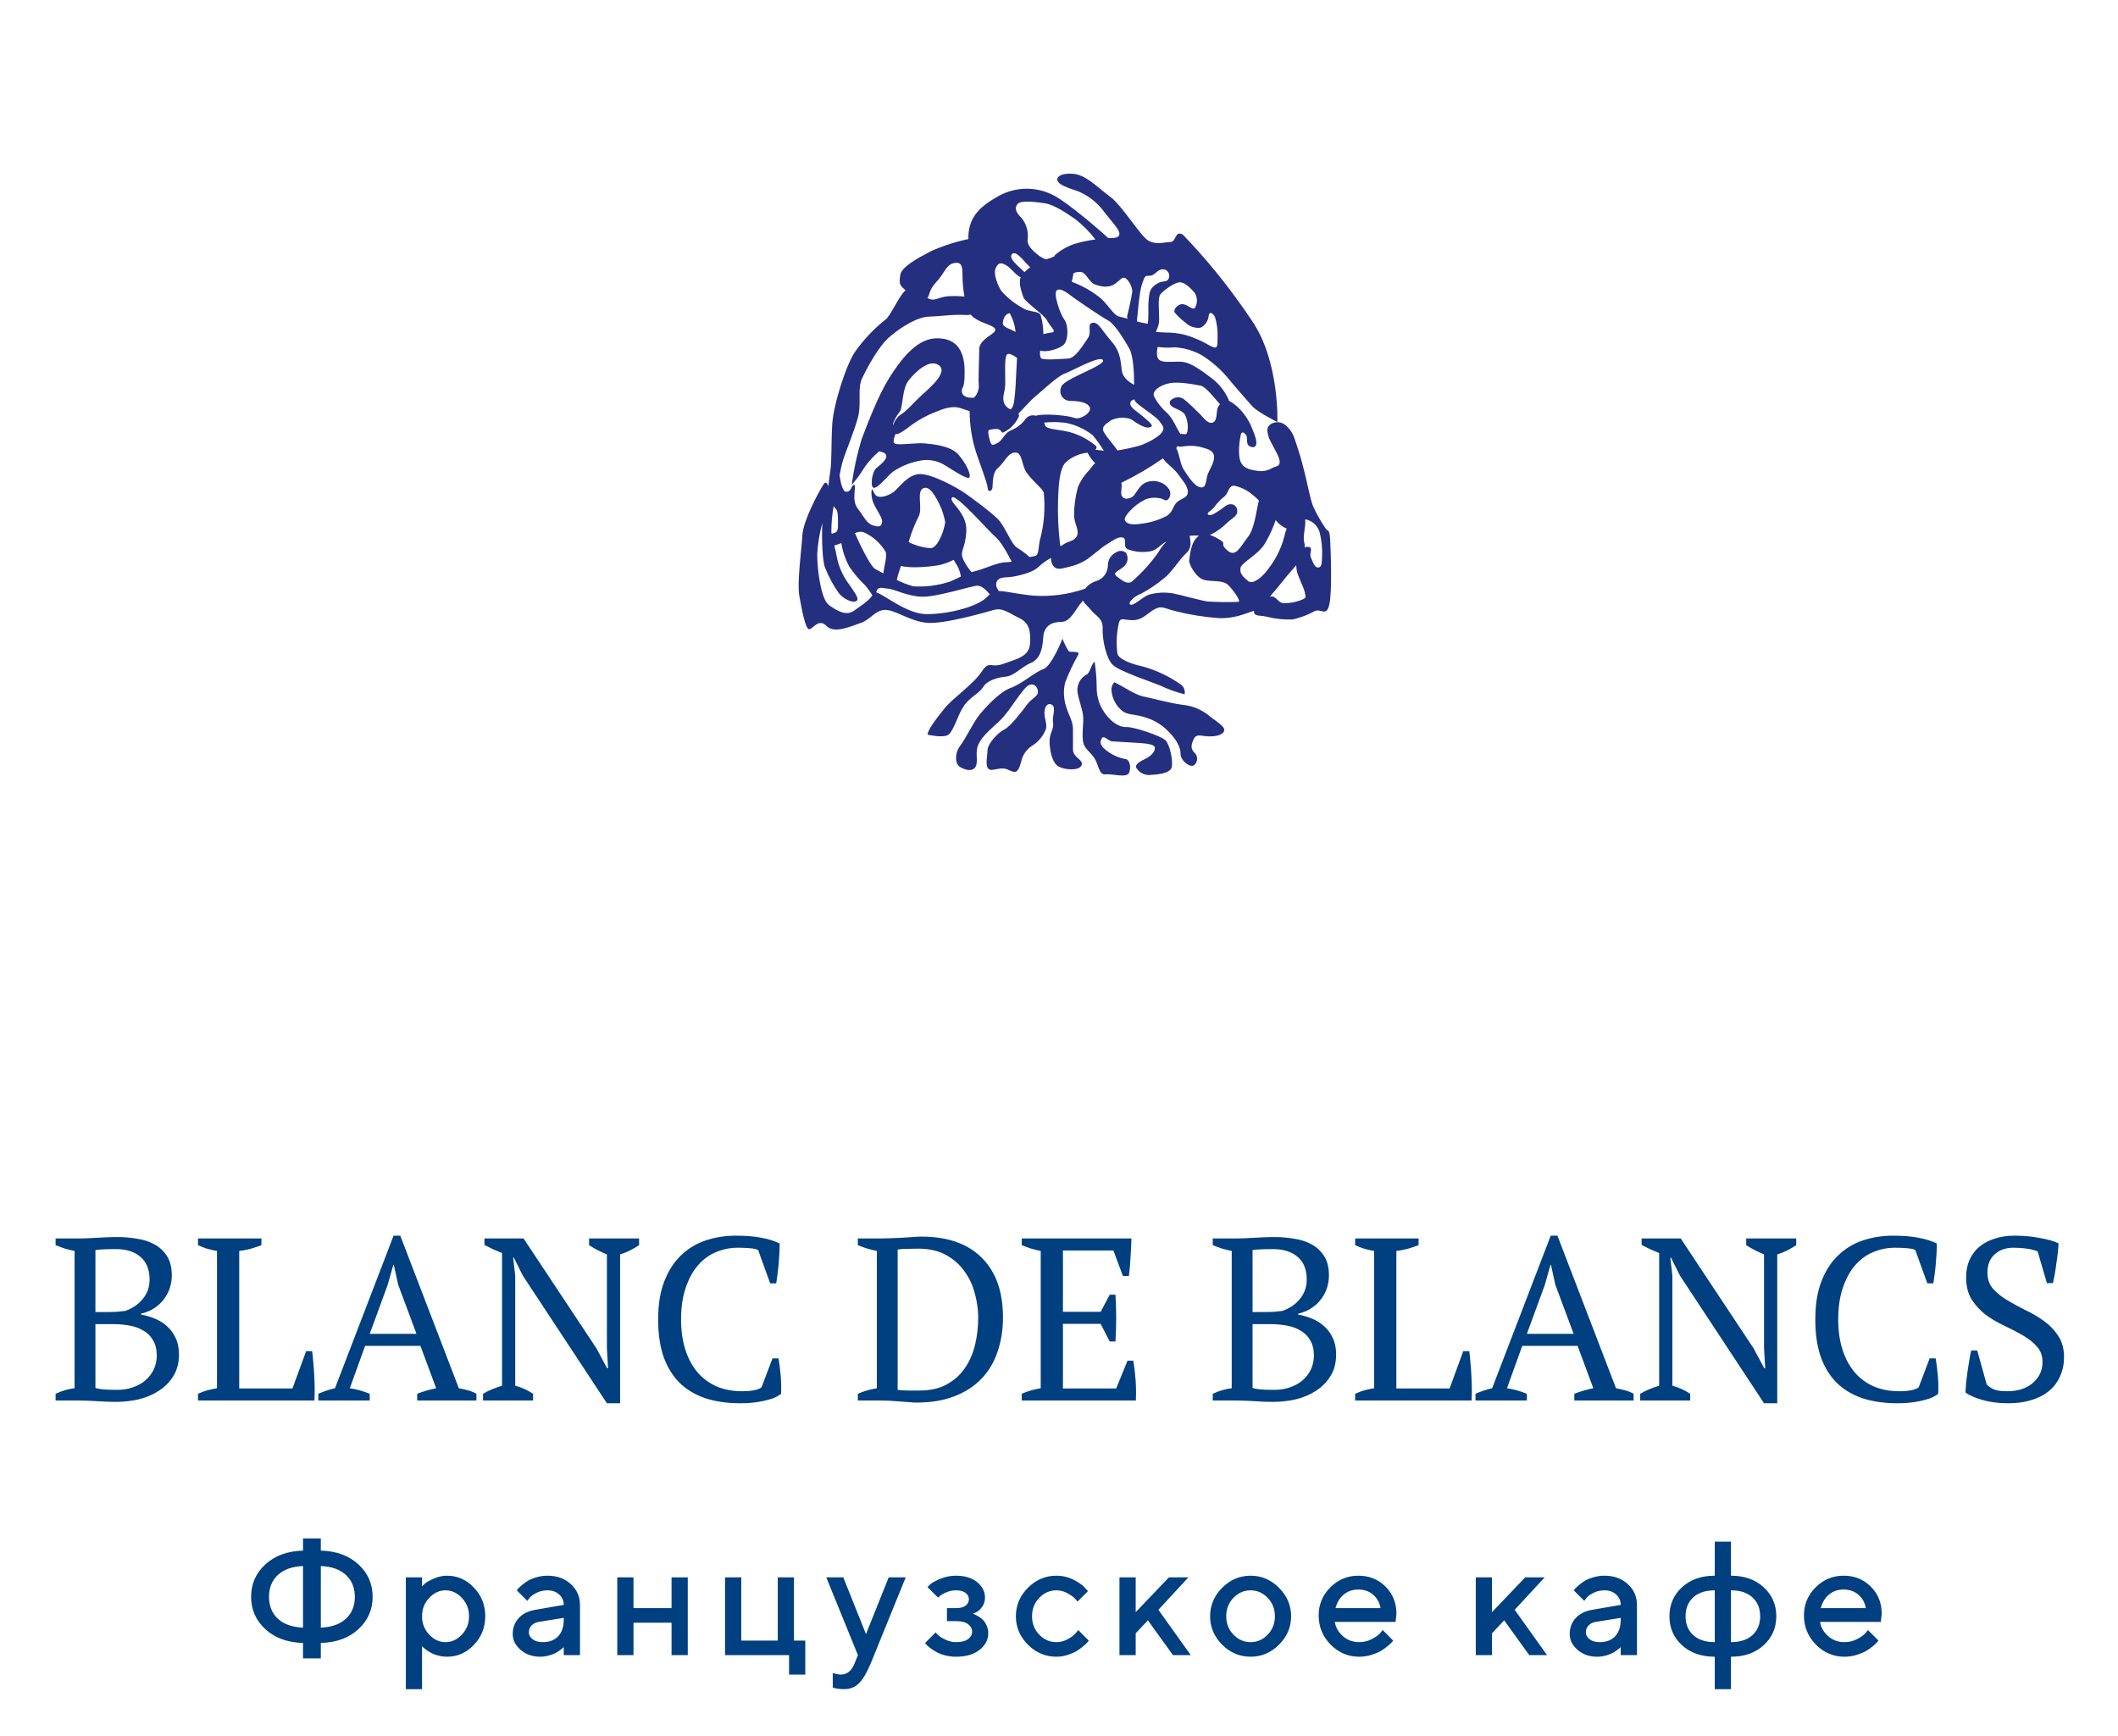 <svg width="183" height="150" viewBox="0 0 183 150" fill="none" xmlns="http://www.w3.org/2000/svg">
<circle cx="91.35" cy="41.35" r="41.35" fill="white"/>
<g filter="url(#filter0_d_347_2517)">
<path d="M4.804 117V116.42C5.337 116.167 5.884 116.007 6.444 115.94V104.08C6.177 104.027 5.904 103.96 5.624 103.88C5.344 103.787 5.071 103.687 4.804 103.58V103H6.924C7.177 103 7.417 102.993 7.644 102.98C7.884 102.967 8.131 102.953 8.384 102.94C8.637 102.927 8.911 102.913 9.204 102.9C9.497 102.887 9.831 102.88 10.204 102.88C10.737 102.88 11.277 102.927 11.824 103.02C12.384 103.1 12.884 103.26 13.324 103.5C13.777 103.74 14.144 104.08 14.424 104.52C14.704 104.947 14.844 105.507 14.844 106.2C14.844 106.547 14.79 106.893 14.684 107.24C14.577 107.587 14.411 107.913 14.184 108.22C13.97 108.513 13.697 108.773 13.364 109C13.03 109.227 12.637 109.393 12.184 109.5V109.58C12.584 109.647 12.977 109.76 13.364 109.92C13.764 110.08 14.117 110.3 14.424 110.58C14.73 110.847 14.977 111.18 15.164 111.58C15.364 111.98 15.464 112.46 15.464 113.02C15.464 113.74 15.304 114.36 14.984 114.88C14.664 115.4 14.244 115.827 13.724 116.16C13.217 116.493 12.637 116.74 11.984 116.9C11.331 117.047 10.671 117.12 10.004 117.12C9.537 117.12 9.011 117.1 8.424 117.06C7.837 117.02 7.271 117 6.724 117H4.804ZM10.144 116.08C10.624 116.08 11.07 116.007 11.484 115.86C11.911 115.713 12.271 115.513 12.564 115.26C12.87 114.993 13.111 114.68 13.284 114.32C13.457 113.947 13.544 113.547 13.544 113.12C13.544 112.587 13.437 112.147 13.224 111.8C13.024 111.44 12.744 111.16 12.384 110.96C12.037 110.747 11.63 110.6 11.164 110.52C10.71 110.44 10.237 110.4 9.744 110.4H8.244V115.92C8.431 115.973 8.651 116.013 8.904 116.04C9.171 116.067 9.584 116.08 10.144 116.08ZM9.244 109.36C9.471 109.36 9.737 109.353 10.044 109.34C10.364 109.313 10.624 109.287 10.824 109.26C11.437 109.047 11.937 108.707 12.324 108.24C12.724 107.76 12.924 107.2 12.924 106.56C12.924 105.68 12.657 105.02 12.124 104.58C11.604 104.14 10.904 103.92 10.024 103.92C9.611 103.92 9.257 103.927 8.964 103.94C8.671 103.953 8.431 103.973 8.244 104V109.36H9.244ZM17.109 103H22.589V103.58C22.269 103.7 21.949 103.807 21.629 103.9C21.309 103.98 20.989 104.04 20.669 104.08V115.96H25.269L26.449 112.74H26.969C27.009 113.02 27.042 113.347 27.069 113.72C27.109 114.08 27.135 114.46 27.149 114.86C27.175 115.247 27.189 115.627 27.189 116C27.189 116.373 27.182 116.707 27.169 117H17.109V116.42C17.429 116.273 17.722 116.167 17.989 116.1C18.255 116.033 18.509 115.98 18.749 115.94V104.08C18.442 104.027 18.149 103.96 17.869 103.88C17.589 103.787 17.335 103.687 17.109 103.58V103ZM31.945 117H27.505V116.42C27.985 116.207 28.465 116.047 28.945 115.94L34.005 102.76H34.585L39.645 115.94C39.912 115.993 40.172 116.053 40.425 116.12C40.692 116.187 40.938 116.287 41.165 116.42V117H36.045V116.42C36.312 116.313 36.585 116.22 36.865 116.14C37.145 116.06 37.419 115.993 37.685 115.94L36.325 112.28H31.545L30.225 115.94C30.785 116.02 31.358 116.18 31.945 116.42V117ZM31.945 111.24H35.985L34.405 107L34.025 105.28H33.985L33.485 107.04L31.945 111.24ZM50.898 103H55.218V103.58C54.657 103.953 54.111 104.22 53.578 104.38V117.24H52.438L45.178 106.22L44.398 104.66H44.337L44.517 106.22V115.72C45.064 115.867 45.578 116.1 46.057 116.42V117H41.737V116.42C41.977 116.273 42.231 116.147 42.498 116.04C42.778 115.92 43.071 115.813 43.377 115.72V104.26C43.111 104.153 42.844 104.04 42.578 103.92C42.324 103.8 42.084 103.68 41.858 103.56V103H45.237L51.538 112.5L52.458 114.22H52.538L52.438 112.5V104.38C52.157 104.26 51.884 104.133 51.617 104C51.364 103.867 51.124 103.727 50.898 103.58V103ZM66.746 113.36H67.266C67.333 113.733 67.393 114.207 67.446 114.78C67.499 115.34 67.513 115.887 67.486 116.42C67.286 116.58 67.046 116.713 66.766 116.82C66.486 116.913 66.186 116.993 65.866 117.06C65.559 117.127 65.239 117.173 64.906 117.2C64.586 117.227 64.279 117.24 63.986 117.24C62.866 117.24 61.866 117.1 60.986 116.82C60.106 116.527 59.359 116.087 58.746 115.5C58.146 114.913 57.679 114.167 57.346 113.26C57.026 112.34 56.866 111.253 56.866 110C56.866 108.693 57.046 107.587 57.406 106.68C57.766 105.76 58.253 105.013 58.866 104.44C59.479 103.853 60.193 103.427 61.006 103.16C61.819 102.893 62.673 102.76 63.566 102.76C64.446 102.76 65.186 102.82 65.786 102.94C66.386 103.047 66.913 103.213 67.366 103.44C67.366 103.653 67.359 103.907 67.346 104.2C67.333 104.48 67.313 104.78 67.286 105.1C67.259 105.42 67.226 105.733 67.186 106.04C67.146 106.347 67.106 106.627 67.066 106.88H66.546L65.506 104C65.359 103.92 65.113 103.867 64.766 103.84C64.433 103.813 64.099 103.8 63.766 103.8C63.099 103.8 62.466 103.927 61.866 104.18C61.279 104.42 60.759 104.8 60.306 105.32C59.866 105.827 59.513 106.473 59.246 107.26C58.979 108.033 58.846 108.947 58.846 110C58.846 110.947 58.966 111.807 59.206 112.58C59.446 113.34 59.793 113.993 60.246 114.54C60.699 115.073 61.253 115.487 61.906 115.78C62.559 116.06 63.299 116.2 64.126 116.2C64.566 116.2 64.933 116.167 65.226 116.1C65.519 116.033 65.713 115.947 65.806 115.84L66.746 113.36ZM74.12 117V116.42C74.587 116.207 75.134 116.047 75.76 115.94V104.08C75.454 104.013 75.16 103.94 74.88 103.86C74.6 103.767 74.347 103.673 74.12 103.58V103H76.16C76.387 103 76.654 102.993 76.96 102.98C77.267 102.967 77.58 102.953 77.9 102.94C78.234 102.913 78.547 102.893 78.84 102.88C79.147 102.853 79.4 102.84 79.6 102.84C81.867 102.84 83.607 103.447 84.82 104.66C86.047 105.873 86.66 107.593 86.66 109.82C86.66 110.873 86.507 111.853 86.2 112.76C85.907 113.653 85.454 114.427 84.84 115.08C84.227 115.733 83.447 116.247 82.5 116.62C81.567 116.993 80.46 117.18 79.18 117.18C78.98 117.18 78.754 117.167 78.5 117.14C78.247 117.127 77.98 117.107 77.7 117.08C77.42 117.067 77.134 117.047 76.84 117.02C76.56 117.007 76.294 117 76.04 117H74.12ZM79.32 103.88C78.974 103.88 78.64 103.887 78.32 103.9C78 103.9 77.747 103.92 77.56 103.96V116.08C77.627 116.093 77.747 116.107 77.92 116.12C78.094 116.12 78.28 116.127 78.48 116.14C78.68 116.14 78.867 116.14 79.04 116.14C79.227 116.14 79.36 116.14 79.44 116.14C80.36 116.14 81.14 115.967 81.78 115.62C82.42 115.273 82.94 114.813 83.34 114.24C83.754 113.653 84.054 112.98 84.24 112.22C84.427 111.46 84.52 110.66 84.52 109.82C84.52 109.167 84.427 108.493 84.24 107.8C84.067 107.093 83.774 106.453 83.36 105.88C82.96 105.293 82.427 104.813 81.76 104.44C81.094 104.067 80.28 103.88 79.32 103.88ZM97.76 103C97.747 103.533 97.72 104.073 97.68 104.62C97.654 105.153 97.607 105.693 97.54 106.24H97.02L96.2 104.04H91.84V109.34H95.1L95.88 107.86H96.38C96.46 109.18 96.46 110.527 96.38 111.9H95.88L95.1 110.38H91.84V115.96H96.44L97.42 113.56H97.92C98.014 114.12 98.08 114.687 98.12 115.26C98.16 115.833 98.167 116.413 98.14 117H88.28V116.42C88.747 116.207 89.294 116.047 89.92 115.94V104.08C89.654 104.027 89.38 103.96 89.1 103.88C88.82 103.787 88.547 103.687 88.28 103.58V103H97.76ZM104.784 117V116.42C105.318 116.167 105.864 116.007 106.424 115.94V104.08C106.158 104.027 105.884 103.96 105.604 103.88C105.324 103.787 105.051 103.687 104.784 103.58V103H106.904C107.158 103 107.398 102.993 107.624 102.98C107.864 102.967 108.111 102.953 108.364 102.94C108.618 102.927 108.891 102.913 109.184 102.9C109.478 102.887 109.811 102.88 110.184 102.88C110.718 102.88 111.258 102.927 111.804 103.02C112.364 103.1 112.864 103.26 113.304 103.5C113.758 103.74 114.124 104.08 114.404 104.52C114.684 104.947 114.824 105.507 114.824 106.2C114.824 106.547 114.771 106.893 114.664 107.24C114.558 107.587 114.391 107.913 114.164 108.22C113.951 108.513 113.678 108.773 113.344 109C113.011 109.227 112.618 109.393 112.164 109.5V109.58C112.564 109.647 112.958 109.76 113.344 109.92C113.744 110.08 114.098 110.3 114.404 110.58C114.711 110.847 114.958 111.18 115.144 111.58C115.344 111.98 115.444 112.46 115.444 113.02C115.444 113.74 115.284 114.36 114.964 114.88C114.644 115.4 114.224 115.827 113.704 116.16C113.198 116.493 112.618 116.74 111.964 116.9C111.311 117.047 110.651 117.12 109.984 117.12C109.518 117.12 108.991 117.1 108.404 117.06C107.818 117.02 107.251 117 106.704 117H104.784ZM110.124 116.08C110.604 116.08 111.051 116.007 111.464 115.86C111.891 115.713 112.251 115.513 112.544 115.26C112.851 114.993 113.091 114.68 113.264 114.32C113.438 113.947 113.524 113.547 113.524 113.12C113.524 112.587 113.418 112.147 113.204 111.8C113.004 111.44 112.724 111.16 112.364 110.96C112.018 110.747 111.611 110.6 111.144 110.52C110.691 110.44 110.218 110.4 109.724 110.4H108.224V115.92C108.411 115.973 108.631 116.013 108.884 116.04C109.151 116.067 109.564 116.08 110.124 116.08ZM109.224 109.36C109.451 109.36 109.718 109.353 110.024 109.34C110.344 109.313 110.604 109.287 110.804 109.26C111.418 109.047 111.918 108.707 112.304 108.24C112.704 107.76 112.904 107.2 112.904 106.56C112.904 105.68 112.638 105.02 112.104 104.58C111.584 104.14 110.884 103.92 110.004 103.92C109.591 103.92 109.238 103.927 108.944 103.94C108.651 103.953 108.411 103.973 108.224 104V109.36H109.224ZM117.089 103H122.569V103.58C122.249 103.7 121.929 103.807 121.609 103.9C121.289 103.98 120.969 104.04 120.649 104.08V115.96H125.249L126.429 112.74H126.949C126.989 113.02 127.022 113.347 127.049 113.72C127.089 114.08 127.116 114.46 127.129 114.86C127.156 115.247 127.169 115.627 127.169 116C127.169 116.373 127.162 116.707 127.149 117H117.089V116.42C117.409 116.273 117.702 116.167 117.969 116.1C118.236 116.033 118.489 115.98 118.729 115.94V104.08C118.422 104.027 118.129 103.96 117.849 103.88C117.569 103.787 117.316 103.687 117.089 103.58V103ZM131.926 117H127.486V116.42C127.966 116.207 128.446 116.047 128.926 115.94L133.986 102.76H134.566L139.626 115.94C139.892 115.993 140.152 116.053 140.406 116.12C140.672 116.187 140.919 116.287 141.146 116.42V117H136.026V116.42C136.292 116.313 136.566 116.22 136.846 116.14C137.126 116.06 137.399 115.993 137.666 115.94L136.306 112.28H131.526L130.206 115.94C130.766 116.02 131.339 116.18 131.926 116.42V117ZM131.926 111.24H135.966L134.386 107L134.006 105.28H133.966L133.466 107.04L131.926 111.24ZM150.878 103H155.198V103.58C154.638 103.953 154.091 104.22 153.558 104.38V117.24H152.418L145.158 106.22L144.378 104.66H144.318L144.498 106.22V115.72C145.045 115.867 145.558 116.1 146.038 116.42V117H141.718V116.42C141.958 116.273 142.211 116.147 142.478 116.04C142.758 115.92 143.051 115.813 143.358 115.72V104.26C143.091 104.153 142.825 104.04 142.558 103.92C142.305 103.8 142.065 103.68 141.838 103.56V103H145.218L151.518 112.5L152.438 114.22H152.518L152.418 112.5V104.38C152.138 104.26 151.865 104.133 151.598 104C151.345 103.867 151.105 103.727 150.878 103.58V103ZM166.726 113.36H167.246C167.313 113.733 167.373 114.207 167.426 114.78C167.48 115.34 167.493 115.887 167.466 116.42C167.266 116.58 167.026 116.713 166.746 116.82C166.466 116.913 166.166 116.993 165.846 117.06C165.54 117.127 165.22 117.173 164.886 117.2C164.566 117.227 164.26 117.24 163.966 117.24C162.846 117.24 161.846 117.1 160.966 116.82C160.086 116.527 159.34 116.087 158.726 115.5C158.126 114.913 157.66 114.167 157.326 113.26C157.006 112.34 156.846 111.253 156.846 110C156.846 108.693 157.026 107.587 157.386 106.68C157.746 105.76 158.233 105.013 158.846 104.44C159.46 103.853 160.173 103.427 160.986 103.16C161.8 102.893 162.653 102.76 163.546 102.76C164.426 102.76 165.166 102.82 165.766 102.94C166.366 103.047 166.893 103.213 167.346 103.44C167.346 103.653 167.34 103.907 167.326 104.2C167.313 104.48 167.293 104.78 167.266 105.1C167.24 105.42 167.206 105.733 167.166 106.04C167.126 106.347 167.086 106.627 167.046 106.88H166.526L165.486 104C165.34 103.92 165.093 103.867 164.746 103.84C164.413 103.813 164.08 103.8 163.746 103.8C163.08 103.8 162.446 103.927 161.846 104.18C161.26 104.42 160.74 104.8 160.286 105.32C159.846 105.827 159.493 106.473 159.226 107.26C158.96 108.033 158.826 108.947 158.826 110C158.826 110.947 158.946 111.807 159.186 112.58C159.426 113.34 159.773 113.993 160.226 114.54C160.68 115.073 161.233 115.487 161.886 115.78C162.54 116.06 163.28 116.2 164.106 116.2C164.546 116.2 164.913 116.167 165.206 116.1C165.5 116.033 165.693 115.947 165.786 115.84L166.726 113.36ZM171.657 115.62C171.817 115.78 172.024 115.92 172.277 116.04C172.531 116.147 172.911 116.2 173.417 116.2C173.844 116.2 174.244 116.147 174.617 116.04C174.991 115.92 175.311 115.753 175.577 115.54C175.857 115.313 176.077 115.047 176.237 114.74C176.397 114.42 176.477 114.06 176.477 113.66C176.477 113.127 176.311 112.68 175.977 112.32C175.657 111.96 175.251 111.64 174.757 111.36C174.277 111.08 173.751 110.807 173.177 110.54C172.604 110.273 172.071 109.96 171.577 109.6C171.097 109.227 170.691 108.787 170.357 108.28C170.037 107.76 169.877 107.113 169.877 106.34C169.877 105.78 169.977 105.28 170.177 104.84C170.377 104.4 170.657 104.027 171.017 103.72C171.391 103.413 171.831 103.18 172.337 103.02C172.844 102.847 173.411 102.76 174.037 102.76C174.851 102.76 175.591 102.827 176.257 102.96C176.937 103.08 177.471 103.233 177.857 103.42C177.857 103.647 177.837 103.913 177.797 104.22C177.771 104.513 177.731 104.82 177.677 105.14C177.637 105.46 177.591 105.773 177.537 106.08C177.484 106.373 177.431 106.633 177.377 106.86H176.857L176.057 104.12C175.817 104.013 175.511 103.933 175.137 103.88C174.777 103.827 174.391 103.8 173.977 103.8C173.297 103.8 172.751 103.993 172.337 104.38C171.924 104.753 171.717 105.28 171.717 105.96C171.717 106.507 171.877 106.967 172.197 107.34C172.531 107.713 172.944 108.047 173.437 108.34C173.931 108.633 174.457 108.92 175.017 109.2C175.591 109.467 176.124 109.78 176.617 110.14C177.111 110.5 177.517 110.927 177.837 111.42C178.171 111.913 178.337 112.527 178.337 113.26C178.337 113.86 178.224 114.407 177.997 114.9C177.784 115.393 177.471 115.813 177.057 116.16C176.644 116.507 176.137 116.773 175.537 116.96C174.937 117.147 174.257 117.24 173.497 117.24C172.657 117.24 171.904 117.14 171.237 116.94C170.571 116.74 170.097 116.527 169.817 116.3C169.831 116.073 169.851 115.8 169.877 115.48C169.917 115.16 169.957 114.833 169.997 114.5C170.051 114.153 170.104 113.82 170.157 113.5C170.211 113.18 170.264 112.907 170.317 112.68H170.837L171.657 115.62Z" fill="#003F80"/>
</g>
<g filter="url(#filter1_d_347_2517)">
<path d="M30.967 131.159C31.787 131.916 32.197 132.85 32.197 133.962C32.197 135.069 31.787 136.001 30.967 136.758C30.146 137.514 29.064 137.911 27.72 137.947V139.28H26.182V137.947C24.837 137.911 23.753 137.514 22.928 136.758C22.107 136.001 21.697 135.069 21.697 133.962C21.697 132.85 22.107 131.916 22.928 131.159C23.753 130.403 24.837 130.006 26.182 129.97V128.917H27.72V129.97C29.064 130.006 30.146 130.403 30.967 131.159ZM29.887 135.855C30.402 135.377 30.659 134.746 30.659 133.962C30.659 133.178 30.402 132.549 29.887 132.075C29.376 131.597 28.654 131.339 27.72 131.303V136.621C28.654 136.585 29.376 136.329 29.887 135.855ZM24.008 132.075C23.497 132.549 23.242 133.178 23.242 133.962C23.242 134.746 23.497 135.377 24.008 135.855C24.523 136.329 25.247 136.585 26.182 136.621V131.303C25.247 131.339 24.523 131.597 24.008 132.075ZM38.632 139.137C38.381 139.137 38.138 139.107 37.901 139.048C37.664 138.989 37.461 138.916 37.292 138.829C37.124 138.738 36.973 138.647 36.841 138.556C36.714 138.46 36.62 138.385 36.561 138.33L36.465 138.228V141.939H35.064V132.28H36.465V133.053C36.529 132.989 36.618 132.905 36.732 132.8C36.85 132.695 37.099 132.558 37.477 132.39C37.855 132.221 38.24 132.137 38.632 132.137C39.521 132.137 40.291 132.479 40.943 133.162C41.599 133.841 41.927 134.666 41.927 135.637C41.927 136.607 41.599 137.435 40.943 138.118C40.291 138.797 39.521 139.137 38.632 139.137ZM39.91 134.058C39.5 133.62 39.029 133.401 38.495 133.401C37.962 133.401 37.49 133.62 37.08 134.058C36.67 134.495 36.465 135.024 36.465 135.644C36.465 136.259 36.67 136.785 37.08 137.223C37.49 137.66 37.962 137.879 38.495 137.879C39.029 137.879 39.5 137.66 39.91 137.223C40.321 136.785 40.526 136.259 40.526 135.644C40.526 135.024 40.321 134.495 39.91 134.058ZM50.112 139H48.71V138.303C48.692 138.321 48.66 138.351 48.615 138.392C48.574 138.433 48.487 138.501 48.355 138.597C48.227 138.688 48.088 138.772 47.938 138.85C47.788 138.923 47.599 138.989 47.371 139.048C47.143 139.107 46.913 139.137 46.68 139.137C45.997 139.137 45.429 138.938 44.978 138.542C44.527 138.146 44.301 137.692 44.301 137.182C44.301 136.63 44.474 136.168 44.821 135.794C45.172 135.42 45.65 135.183 46.256 135.083L48.71 134.659C48.71 134.304 48.578 134.005 48.314 133.764C48.054 133.522 47.719 133.401 47.309 133.401C46.954 133.401 46.63 133.477 46.338 133.627C46.051 133.773 45.853 133.921 45.744 134.071L45.559 134.311L44.65 133.401C44.677 133.365 44.714 133.319 44.759 133.265C44.809 133.205 44.916 133.105 45.081 132.964C45.249 132.818 45.427 132.688 45.614 132.574C45.801 132.46 46.047 132.36 46.352 132.273C46.662 132.182 46.981 132.137 47.309 132.137C48.129 132.137 48.802 132.381 49.326 132.868C49.85 133.351 50.112 133.948 50.112 134.659V139ZM46.892 137.879C47.462 137.879 47.906 137.71 48.225 137.373C48.549 137.031 48.71 136.546 48.71 135.917V135.78L46.537 136.129C46.286 136.174 46.083 136.277 45.928 136.437C45.773 136.596 45.696 136.797 45.696 137.038C45.696 137.261 45.803 137.457 46.017 137.626C46.236 137.795 46.528 137.879 46.892 137.879ZM54.735 136.197V139H53.334V132.28H54.735V134.939H58.023V132.28H59.425V139H58.023V136.197H54.735ZM62.646 139V132.28H64.048V137.742H67.199V132.28H68.6V137.742H69.578V140.682H68.177V139H62.646ZM73.846 139.697L74.126 139L71.392 132.28H72.862L74.823 137.182L76.785 132.28H78.255L75.24 139.697C74.894 140.527 74.55 141.108 74.208 141.44C73.871 141.773 73.447 141.939 72.937 141.939C72.75 141.939 72.574 141.928 72.41 141.905C72.246 141.882 72.126 141.857 72.048 141.83L71.952 141.803V140.538C72.185 140.629 72.419 140.677 72.656 140.682C73.19 140.677 73.586 140.349 73.846 139.697ZM85.107 134.03C85.107 134.34 85.02 134.611 84.847 134.844C84.678 135.076 84.505 135.229 84.328 135.302L84.061 135.432C84.097 135.441 84.145 135.457 84.204 135.479C84.268 135.502 84.373 135.557 84.519 135.644C84.669 135.726 84.802 135.826 84.915 135.944C85.034 136.058 85.141 136.218 85.237 136.423C85.337 136.628 85.387 136.858 85.387 137.113C85.387 137.674 85.136 138.152 84.635 138.549C84.138 138.941 83.457 139.137 82.591 139.137C82.263 139.137 81.946 139.096 81.641 139.014C81.34 138.932 81.09 138.834 80.889 138.72C80.689 138.606 80.513 138.492 80.363 138.378C80.212 138.259 80.101 138.159 80.028 138.077L79.932 137.947L80.841 137.038C80.896 137.102 80.969 137.182 81.06 137.277C81.156 137.373 81.356 137.498 81.662 137.653C81.972 137.804 82.281 137.879 82.591 137.879C83.056 137.879 83.405 137.792 83.637 137.619C83.874 137.446 83.993 137.229 83.993 136.97C83.993 136.71 83.874 136.493 83.637 136.32C83.405 136.147 83.056 136.061 82.591 136.061H81.819V134.939H82.591C82.956 134.939 83.234 134.869 83.425 134.728C83.617 134.582 83.712 134.397 83.712 134.174C83.712 133.946 83.617 133.761 83.425 133.62C83.234 133.474 82.956 133.401 82.591 133.401C82.322 133.401 82.058 133.454 81.798 133.559C81.543 133.659 81.354 133.764 81.231 133.873L81.053 134.03L80.137 133.121C80.201 133.048 80.294 132.957 80.417 132.848C80.54 132.738 80.814 132.592 81.238 132.41C81.662 132.228 82.113 132.137 82.591 132.137C83.366 132.137 83.979 132.324 84.43 132.697C84.881 133.071 85.107 133.515 85.107 134.03ZM88.814 138.098C88.121 137.4 87.775 136.582 87.775 135.644C87.775 134.7 88.121 133.88 88.814 133.183C89.511 132.485 90.332 132.137 91.275 132.137C91.799 132.137 92.287 132.251 92.738 132.479C93.189 132.702 93.513 132.925 93.709 133.148L94.003 133.47L93.093 134.379C93.048 134.306 92.977 134.217 92.882 134.112C92.79 134.003 92.588 133.857 92.273 133.675C91.963 133.493 91.63 133.401 91.275 133.401C90.705 133.401 90.211 133.618 89.792 134.051C89.377 134.484 89.17 135.015 89.17 135.644C89.17 136.268 89.377 136.797 89.792 137.229C90.211 137.662 90.705 137.879 91.275 137.879C91.63 137.879 91.963 137.79 92.273 137.612C92.588 137.435 92.813 137.261 92.95 137.093L93.162 136.833L94.071 137.742C94.044 137.779 94.003 137.831 93.948 137.899C93.893 137.963 93.775 138.075 93.593 138.234C93.41 138.389 93.219 138.528 93.018 138.651C92.818 138.77 92.558 138.882 92.239 138.986C91.92 139.087 91.599 139.137 91.275 139.137C90.332 139.137 89.511 138.79 88.814 138.098ZM102.68 132.28L100.089 135.083L102.885 139H101.347L99.18 135.992L98.127 137.113V139H96.725V132.28H98.127V135.288L100.998 132.28H102.68ZM109.531 137.229C109.946 136.797 110.153 136.268 110.153 135.644C110.153 135.015 109.946 134.484 109.531 134.051C109.117 133.618 108.625 133.401 108.055 133.401C107.485 133.401 106.991 133.618 106.571 134.051C106.157 134.484 105.949 135.015 105.949 135.644C105.949 136.268 106.157 136.797 106.571 137.229C106.991 137.662 107.485 137.879 108.055 137.879C108.625 137.879 109.117 137.662 109.531 137.229ZM105.594 138.098C104.901 137.4 104.555 136.582 104.555 135.644C104.555 134.7 104.901 133.88 105.594 133.183C106.291 132.485 107.111 132.137 108.055 132.137C108.998 132.137 109.816 132.485 110.509 133.183C111.206 133.88 111.555 134.7 111.555 135.644C111.555 136.582 111.206 137.4 110.509 138.098C109.816 138.79 108.998 139.137 108.055 139.137C107.111 139.137 106.291 138.79 105.594 138.098ZM120.58 136.129H115.33C115.403 136.603 115.636 137.013 116.028 137.359C116.424 137.706 116.894 137.879 117.436 137.879C117.828 137.879 118.192 137.79 118.53 137.612C118.871 137.435 119.113 137.261 119.254 137.093L119.466 136.833L120.375 137.742C120.348 137.779 120.305 137.831 120.246 137.899C120.191 137.963 120.07 138.075 119.883 138.234C119.696 138.389 119.498 138.528 119.288 138.651C119.079 138.77 118.805 138.882 118.468 138.986C118.135 139.087 117.791 139.137 117.436 139.137C116.483 139.137 115.661 138.788 114.968 138.091C114.28 137.389 113.936 136.548 113.936 135.568C113.936 134.625 114.271 133.818 114.941 133.148C115.615 132.474 116.422 132.137 117.361 132.137C118.304 132.137 119.088 132.451 119.712 133.08C120.341 133.704 120.656 134.488 120.656 135.432L120.58 136.129ZM117.361 133.333C116.855 133.333 116.429 133.483 116.082 133.784C115.741 134.08 115.51 134.465 115.392 134.939H119.282C119.2 134.465 118.988 134.08 118.646 133.784C118.304 133.483 117.876 133.333 117.361 133.333ZM133.464 132.28L130.873 135.083L133.669 139H132.131L129.964 135.992L128.911 137.113V139H127.51V132.28H128.911V135.288L131.782 132.28H133.464ZM141.437 139H140.035V138.303C140.017 138.321 139.985 138.351 139.94 138.392C139.899 138.433 139.812 138.501 139.68 138.597C139.552 138.688 139.413 138.772 139.263 138.85C139.112 138.923 138.923 138.989 138.695 139.048C138.468 139.107 138.237 139.137 138.005 139.137C137.321 139.137 136.754 138.938 136.303 138.542C135.852 138.146 135.626 137.692 135.626 137.182C135.626 136.63 135.799 136.168 136.146 135.794C136.497 135.42 136.975 135.183 137.581 135.083L140.035 134.659C140.035 134.304 139.903 134.005 139.639 133.764C139.379 133.522 139.044 133.401 138.634 133.401C138.278 133.401 137.955 133.477 137.663 133.627C137.376 133.773 137.178 133.921 137.068 134.071L136.884 134.311L135.975 133.401C136.002 133.365 136.039 133.319 136.084 133.265C136.134 133.205 136.241 133.105 136.405 132.964C136.574 132.818 136.752 132.688 136.939 132.574C137.125 132.46 137.372 132.36 137.677 132.273C137.987 132.182 138.306 132.137 138.634 132.137C139.454 132.137 140.126 132.381 140.651 132.868C141.175 133.351 141.437 133.948 141.437 134.659V139ZM138.217 137.879C138.787 137.879 139.231 137.71 139.55 137.373C139.873 137.031 140.035 136.546 140.035 135.917V135.78L137.861 136.129C137.611 136.174 137.408 136.277 137.253 136.437C137.098 136.596 137.021 136.797 137.021 137.038C137.021 137.261 137.128 137.457 137.342 137.626C137.561 137.795 137.852 137.879 138.217 137.879ZM148.159 141.939V139.137C146.992 139.137 146.046 138.804 145.322 138.139C144.602 137.473 144.242 136.642 144.242 135.644C144.242 134.641 144.602 133.807 145.322 133.142C146.046 132.472 146.992 132.137 148.159 132.137V129.197H149.56V132.137C150.727 132.137 151.67 132.472 152.39 133.142C153.115 133.807 153.477 134.641 153.477 135.644C153.477 136.642 153.115 137.473 152.39 138.139C151.67 138.804 150.727 139.137 149.56 139.137V141.939H148.159ZM148.159 137.879V133.401C147.366 133.401 146.746 133.604 146.299 134.01C145.857 134.415 145.636 134.96 145.636 135.644C145.636 136.323 145.857 136.865 146.299 137.271C146.746 137.676 147.366 137.879 148.159 137.879ZM149.56 133.401V137.879C150.353 137.879 150.97 137.676 151.412 137.271C151.859 136.865 152.082 136.323 152.082 135.644C152.082 134.96 151.859 134.415 151.412 134.01C150.97 133.604 150.353 133.401 149.56 133.401ZM162.509 136.129H157.259C157.332 136.603 157.565 137.013 157.957 137.359C158.353 137.706 158.823 137.879 159.365 137.879C159.757 137.879 160.121 137.79 160.459 137.612C160.8 137.435 161.042 137.261 161.183 137.093L161.395 136.833L162.304 137.742C162.277 137.779 162.234 137.831 162.174 137.899C162.12 137.963 161.999 138.075 161.812 138.234C161.625 138.389 161.427 138.528 161.217 138.651C161.008 138.77 160.734 138.882 160.397 138.986C160.064 139.087 159.72 139.137 159.365 139.137C158.412 139.137 157.59 138.788 156.897 138.091C156.209 137.389 155.865 136.548 155.865 135.568C155.865 134.625 156.2 133.818 156.87 133.148C157.544 132.474 158.351 132.137 159.29 132.137C160.233 132.137 161.017 132.451 161.641 133.08C162.27 133.704 162.585 134.488 162.585 135.432L162.509 136.129ZM159.29 133.333C158.784 133.333 158.358 133.483 158.011 133.784C157.67 134.08 157.439 134.465 157.321 134.939H161.211C161.129 134.465 160.917 134.08 160.575 133.784C160.233 133.483 159.805 133.333 159.29 133.333Z" fill="#003F80"/>
</g>
<g clip-path="url(#clip0_347_2517)">
<path fill-rule="evenodd" clip-rule="evenodd" d="M78.488 46.823C79.094 47.133 79.753 47.316 80.428 47.361C80.939 47.331 81.507 46.162 81.673 45.111C81.584 44.674 81.457 44.245 81.295 43.831C80.856 42.896 80.317 41.888 79.744 42.2C79.172 42.511 79.744 43.937 79.371 44.629C79.059 45.241 78.8 45.879 78.596 46.537L78.509 46.836L78.488 46.823ZM80.147 63.474C80.147 63.047 80.955 62.014 81.631 61.177C82.307 60.34 84.119 59.093 84.808 58.047C85.496 57.001 85.55 57.77 86.698 57.351C87.847 56.933 88.925 56.728 88.996 55.614C89.066 54.499 88.925 53.808 88.05 53.389C87.175 52.971 86.632 52.484 85.886 52.694C85.139 52.903 81.565 53.944 80.08 53.808C78.596 53.671 77.376 52.694 76.497 52.694C75.618 52.694 75.22 53.535 74.391 53.812C73.561 54.09 72.098 54.786 71.422 54.09C70.746 53.394 70.273 54.299 69.933 54.367C69.593 54.435 69.257 52.57 69.058 51.447C68.859 50.324 69.257 47.481 69.328 46.23C69.398 44.979 70.746 42.477 71.152 41.85C71.335 41.564 71.476 41.713 71.567 42.02C71.629 41.517 71.687 41.03 71.741 40.697C71.874 39.843 71.807 38.37 71.907 36.667C72.007 34.963 73.122 31.428 73.931 30.318C74.652 29.312 75.504 28.413 76.464 27.646C76.941 27.351 77.683 25.511 78.247 25.084L78.123 24.973C77.708 24.623 77.688 24.452 77.787 23.756C77.887 23.06 79.238 22.335 80.416 21.711C81.463 21.243 82.553 20.889 83.671 20.653V20.32C83.771 18.689 84.683 17.822 86.334 16.904C87.067 16.511 87.882 16.305 88.71 16.305C89.537 16.305 90.352 16.511 91.086 16.904C92.243 17.502 95.038 19.893 95.755 20.571C96.236 20.537 96.655 20.614 96.717 20.238C96.779 19.863 95.954 19.035 95.431 18.343C94.853 17.539 94.071 16.915 93.171 16.537C92.263 16.225 91.351 15.948 91.351 15.495C91.351 15.043 92.467 14.838 93.308 15.149C94.15 15.461 94.959 16.281 95.954 17.024C96.949 17.767 98.517 20.354 99.193 20.772C99.868 21.191 100.673 20.909 101.113 20.909C101.552 20.909 101.552 20.183 101.888 20.183C102.224 20.183 102.224 20.32 102.999 21.118C104.889 23.174 106.62 25.379 108.174 27.714C110.567 31.219 110.368 36.462 110.368 36.462C110.368 36.462 108.647 35.608 108.174 35.074C107.702 34.541 106.458 33.127 106.051 32.607C105.401 31.842 104.638 31.187 103.791 30.664C103.092 30.287 102.323 30.063 101.536 30.007C101.03 30.051 100.521 30.041 100.018 29.977C99.951 30.429 99.893 30.86 100.151 31.082C100.565 31.428 101.635 31.151 102.311 31.287C102.987 31.424 103.725 31.949 104.6 32.607C105.23 33.061 105.74 33.67 106.085 34.378C106.126 34.453 106.158 34.534 106.18 34.617C106.662 34.886 107.085 35.254 107.424 35.698C107.753 36.101 108.015 36.559 108.199 37.051C108.39 37.508 108.614 38.067 108.539 38.404C108.465 38.742 108.058 38.656 107.863 38.473C107.669 38.289 107.81 37.751 107.66 37.572C107.511 37.392 107.275 37.179 107.188 37.64C107.1 38.101 106.914 39.348 107.225 39.967C107.536 40.586 108.295 40.616 108.776 40.697C109.187 40.736 109.6 40.639 109.953 40.419C110.264 40.261 110.634 40.325 110.559 39.792C110.484 39.258 109.73 38.221 109.584 37.657C109.439 37.094 109.489 36.867 109.783 36.65C109.961 36.537 110.166 36.477 110.374 36.477C110.583 36.477 110.788 36.537 110.965 36.65C111.4 36.976 111.72 37.439 111.878 37.969C112.202 38.891 112.479 39.83 112.707 40.782C112.964 41.743 113.151 42.917 113.449 43.732C113.737 44.361 114.074 44.965 114.457 45.538C114.706 46.025 114.872 45.538 114.93 46.648C114.988 47.758 115.104 51.067 114.863 52.198C114.623 53.33 114.146 52.566 113.619 52.788C113.015 53.121 112.369 53.367 111.699 53.518C110.928 53.549 110.155 53.467 109.406 53.274C108.85 53.146 108.274 53.274 108.357 52.779H108.328C107.552 53.022 106.607 53.471 105.292 53.402C104.007 53.31 102.732 53.102 101.482 52.779C100.54 52.536 100.403 52.327 99.823 52.604C99.242 52.882 98.778 53.543 97.969 53.577C97.161 53.611 96.858 53.3 96.688 53.752C96.474 54.649 96.427 55.579 96.551 56.493C96.721 57.014 97.866 57.394 98.811 57.603C99.953 57.928 101.034 58.445 102.012 59.132C102.146 59.222 102.25 59.352 102.311 59.504C102.372 59.657 102.386 59.825 102.352 59.986C101.622 59.803 100.911 59.547 100.229 59.221C99.487 58.91 96.721 58.005 96.149 57.45C95.577 56.895 95.237 55.264 95.27 54.329C95.303 53.394 94.71 53.261 94.295 52.741C93.988 52.343 93.702 52.19 93.578 51.887C93.483 51.993 93.391 52.1 93.312 52.203C92.84 52.83 92.433 53.731 91.691 53.731C90.949 53.731 90.207 54.013 90.14 55.054C90.074 56.096 89.867 56.933 89.058 57.279C88.249 57.625 87.64 58.393 86.897 58.461C86.155 58.53 85.276 58.807 84.936 59.367C84.596 59.926 83.787 60.22 83.248 61.036C82.709 61.851 82.369 63.328 81.83 63.538C81.291 63.747 80.142 63.469 80.142 63.469L80.147 63.474ZM71.049 45.205C70.805 46.084 70.657 46.987 70.609 47.899C70.609 49.291 70.949 51.793 71.625 52.279C72.301 52.766 73.109 53.253 73.785 52.766C74.378 52.339 75.075 51.912 75.374 51.438C75.184 51.124 74.969 50.827 74.731 50.55C74.224 50.074 73.772 49.54 73.383 48.958C73.041 48.325 72.807 47.636 72.691 46.922C72.493 47.006 72.289 47.076 72.081 47.131C72.179 47.48 72.258 47.835 72.317 48.194C72.495 49.028 72.852 49.81 73.362 50.482C73.868 51.246 74.308 51.763 73.968 51.942C73.628 52.121 72.844 51.716 72.475 51.246C71.996 50.57 71.599 49.836 71.293 49.06C71.053 48.493 70.986 46.525 71.049 45.218V45.205ZM75.714 51.182C76.402 51.37 78.355 53.061 80.068 53.061C82.091 53.061 84.592 52.365 85.334 51.528C85.392 51.465 85.453 51.405 85.517 51.349C85.268 51.054 84.87 50.602 84.443 50.602C84.016 50.602 81.026 51.558 79.757 51.558C78.488 51.558 77.269 50.901 76.788 50.866C76.307 50.832 75.958 50.657 75.776 50.969C75.743 51.031 75.722 51.099 75.714 51.169V51.182ZM86.292 51.063C86.86 51.063 87.685 51.293 89.253 51.46C90.779 51.567 92.311 51.364 93.76 50.862C94.005 50.549 94.336 50.32 94.71 50.205C95.004 50.121 95.262 49.939 95.445 49.688C95.628 49.437 95.725 49.131 95.722 48.817C95.73 48.579 95.805 48.347 95.936 48.151C96.067 47.954 96.251 47.8 96.464 47.707C96.591 47.624 96.74 47.585 96.89 47.598C97.04 47.61 97.181 47.672 97.293 47.775C97.403 47.955 97.447 48.169 97.416 48.379C97.386 48.589 97.283 48.781 97.127 48.92C96.713 49.346 96.012 49.44 96.518 49.825C97.024 50.209 97.397 50.482 97.762 50.273C98.639 49.523 99.421 48.663 100.088 47.711C100.279 47.364 100.521 47.048 100.806 46.776C100.279 47.02 99.976 47.528 99.412 47.63C98.745 47.754 98.057 47.691 97.422 47.447C96.966 47.212 97.422 46.537 97.007 46.439C96.593 46.341 96.178 46.695 95.626 47.028C95.075 47.361 94.32 48.091 93.773 48.416C93.334 48.683 92.855 48.872 92.355 48.975C91.907 49.073 91.43 49.27 91.111 49.009C91.006 48.906 90.925 48.78 90.875 48.64C90.825 48.5 90.806 48.351 90.82 48.202C90.411 48.416 90.033 48.688 89.697 49.009C89.157 49.53 87.623 49.842 87.167 49.863C86.711 49.884 86.192 49.897 86.089 50.35C86.01 50.704 86.205 50.866 86.288 51.054L86.292 51.063ZM91.807 55.17C91.807 55.17 90.866 57.565 90.148 57.808C89.431 58.052 88.295 59.089 87.316 59.439C86.338 59.789 85.127 61.147 84.621 61.762C84.115 62.376 83.439 63.811 82.962 64.434C82.485 65.058 82.49 65.997 82.962 66.274C83.435 66.552 84.073 66.701 84.31 66.206C84.546 65.711 84.21 65.028 84.546 64.298C84.882 63.568 85.629 62.978 86.437 62.214C87.246 61.45 88.324 59.473 88.896 59.196C89.469 58.918 89.808 59.648 89.638 59.96C89.469 60.272 89.099 60.387 88.726 60.895C88.353 61.403 87.312 62.769 86.773 63.03C86.234 63.29 85.322 64.246 85.322 64.835C85.322 65.425 84.953 66.675 85.828 66.501C86.703 66.326 86.806 66.364 87.345 66.607C87.884 66.851 88.021 66.535 88.22 65.843C88.279 65.549 88.396 65.27 88.565 65.025C88.733 64.779 88.949 64.572 89.199 64.417C89.737 64.078 90.153 63.567 90.381 62.961C90.48 62.509 90.211 62.026 90.244 61.501C90.277 60.976 90.58 60.669 90.92 60.912C91.26 61.155 90.887 61.92 90.986 62.44C91.086 62.961 90.683 63.341 90.683 64.037C90.683 64.733 90.887 65.911 91.459 66.223C92.031 66.535 93.246 66.607 93.449 66.121C93.653 65.634 92.707 65.459 92.707 64.767V62.961C92.707 62.3 92.292 61.71 92.097 60.985C91.894 60.332 91.871 59.634 92.031 58.969C92.341 58.154 92.713 57.364 93.142 56.609C93.412 56.182 92.504 56.399 92.334 56.263C92.115 55.914 91.934 55.542 91.795 55.153L91.807 55.17ZM94.606 57.181C94.337 57.181 94.192 58.188 93.864 58.291C93.615 58.426 93.41 58.633 93.272 58.886C93.135 59.139 93.071 59.427 93.089 59.717C93.155 60.374 93.561 61.313 93.594 61.971C93.628 62.628 93.391 63.879 93.698 64.434C94.005 64.989 94.469 65.164 94.743 65.86C95.017 66.556 95.079 66.97 95.573 66.902C96.066 66.834 97.36 67.248 97.559 66.761C97.758 66.274 97.596 65.617 97.256 65.583C96.697 65.485 96.167 65.259 95.705 64.921C95.199 64.541 94.963 64.263 95.166 63.845C95.369 63.427 95.705 64.02 96.112 64.054C96.518 64.088 98.065 64.157 98.471 64.195C98.877 64.234 99.786 64.263 99.786 64.622C99.786 64.981 99.45 65.318 98.956 65.561C98.463 65.805 97.978 66.082 98.214 66.394C98.348 66.592 98.532 66.748 98.746 66.846C98.96 66.944 99.197 66.98 99.429 66.949C100.101 66.915 101.146 66.808 101.249 66.253C101.353 65.698 101.079 64.344 100.706 63.965C100.333 63.585 97.944 62.782 97.335 62.816C96.725 62.85 96.058 62.389 95.585 61.774C95.031 61.096 94.736 60.232 94.756 59.345C94.747 58.63 94.69 57.917 94.586 57.211L94.606 57.181ZM96.265 58.952C96.115 59.123 96.031 59.345 96.029 59.576C96.06 60.191 96.313 60.773 96.738 61.207C97.31 61.868 97.982 61.633 99.031 62.005C99.778 62.238 100.455 62.664 100.996 63.243C101.569 63.798 102.004 64.524 102.004 65.117C102.004 65.711 102.78 66.33 103.153 66.125C103.237 66.062 103.307 65.98 103.356 65.885C103.405 65.791 103.432 65.686 103.435 65.578C103.438 65.471 103.417 65.364 103.374 65.267C103.331 65.169 103.267 65.083 103.186 65.015C102.85 64.665 102.916 64.319 103.153 63.832C103.389 63.346 103.862 63.623 104.467 63.623C105.073 63.623 105.579 63.52 105.749 63.196C105.919 62.872 105.413 62.534 104.6 61.945C103.917 61.344 103.069 60.977 102.174 60.895C100.93 60.724 99.479 60.306 98.77 60.169C98.061 60.032 96.883 59.196 96.282 58.952H96.265ZM102.788 46.332C102.806 46.371 102.816 46.413 102.817 46.456C102.817 46.734 103.049 47.289 102.477 47.809C101.905 48.33 101.162 49.547 100.59 49.944C99.974 50.462 99.307 50.913 98.6 51.289C98.094 51.464 97.389 52.053 97.658 52.228C97.928 52.403 98.67 51.601 99.276 51.374C99.951 51.187 100.658 51.151 101.349 51.268C101.921 51.374 103.642 51.857 104.314 51.964C105.201 52.024 106.091 52.036 106.98 51.998C107.283 51.998 106.64 51.093 106.151 50.576C105.662 50.059 104.67 50.298 103.995 50.089C103.319 49.88 102.68 48.702 102.751 48.382C102.821 48.061 102.854 46.858 103.526 46.337L103.596 46.285C103.361 46.262 103.123 46.262 102.887 46.285H102.792L102.788 46.332ZM104.542 46.221C104.898 46.344 105.235 46.516 105.545 46.734C105.915 46.977 105.375 47.011 106.085 47.587C106.794 48.164 107.163 47.242 107.839 46.375C108.415 45.636 108.573 43.959 108.772 43.246C108.631 43.09 108.477 42.947 108.311 42.819C107.838 42.394 107.267 42.1 106.653 41.965C106.147 41.926 106.159 42.584 105.823 42.87C105.479 43.136 105.174 43.451 104.915 43.805C104.704 44.129 104.165 44.313 104.409 44.467C104.654 44.62 105.127 44.236 105.384 44.082C105.641 43.929 106.002 43.544 106.329 43.562C106.406 43.557 106.482 43.57 106.554 43.598C106.626 43.626 106.691 43.67 106.745 43.726C106.799 43.782 106.841 43.849 106.868 43.923C106.895 43.997 106.906 44.076 106.901 44.155C106.93 44.582 106.449 44.783 106.072 45.124C105.64 45.567 105.138 45.93 104.588 46.2H104.563L104.542 46.221ZM110.231 44.915C110.012 45.558 109.734 46.178 109.402 46.768C108.83 47.916 107.246 48.574 107.175 49.095C107.105 49.615 107.482 49.893 107.851 50.205C108.22 50.516 109.033 49.927 109.572 49.163C110.24 48.319 110.723 47.336 110.986 46.281C111.026 46.069 111.091 45.862 111.181 45.666H111.156C110.785 45.505 110.46 45.249 110.211 44.923L110.231 44.915ZM112.761 44.877C112.869 45.376 112.529 46.371 112.694 46.875C112.735 47.013 112.747 47.158 112.732 47.301C112.796 47.269 112.865 47.249 112.936 47.244C113.007 47.239 113.079 47.248 113.146 47.272C113.437 47.383 113.122 47.835 113.25 48.126C113.379 48.416 113.549 49.043 113.889 49.031C114.229 49.018 114.204 48.604 114.229 48.091C114.261 47.39 114.192 46.688 114.026 46.008C113.963 45.791 113.856 45.589 113.714 45.416C113.571 45.243 113.395 45.103 113.196 45.005C113.067 44.936 112.926 44.894 112.782 44.881L112.761 44.877ZM111.994 48.838C111.902 48.949 111.811 49.06 111.716 49.163C111.073 49.859 110.335 50.871 109.929 51.298C109.858 51.374 109.792 51.46 109.721 51.554H109.759C110.256 51.426 110.389 52.066 110.874 52.109C111.442 52.125 112.007 52.019 112.533 51.797C112.881 51.622 112.823 51.626 112.736 51.174C112.649 50.721 112.11 49.786 112.027 49.193C112.011 49.074 112.002 48.954 112.002 48.834L111.994 48.838ZM91.625 47.191C91.729 47.137 91.83 47.078 91.927 47.011C92.284 46.759 92.898 46.751 93.072 46.247C93.246 45.743 92.79 45.18 92.802 44.48C92.807 43.669 92.92 42.863 93.138 42.084C93.365 41.532 93.697 41.032 94.117 40.616C94.333 40.364 94.44 40.129 94.635 40.031C94.365 39.765 94.139 39.455 93.968 39.113C93.259 39.18 92.591 39.479 92.06 39.967C91.488 40.556 91.455 42.294 91.422 43.092C91.376 44.401 91.431 45.711 91.588 47.011L91.625 47.191ZM96.879 41.696C97.007 42.05 96.758 42.601 96.945 42.879C97.132 43.156 97.426 43.118 97.754 42.981C98.081 42.844 98.33 42.093 98.815 41.786C99.018 41.666 99.242 41.591 99.475 41.567C99.707 41.543 99.941 41.569 100.163 41.645C100.351 41.695 100.527 41.785 100.681 41.907C100.835 42.03 100.964 42.183 101.059 42.358C101.117 42.495 101.133 42.648 101.103 42.795C101.073 42.942 101 43.075 100.893 43.177C100.698 43.344 100.478 43.053 100.151 43.036C99.756 42.964 99.349 43.001 98.973 43.143C98.438 43.405 97.956 43.77 97.555 44.219C97.281 44.573 97.007 44.868 97.318 45.12C97.629 45.372 98.21 45.316 98.803 45.222C99.508 45.12 100.192 44.898 100.826 44.565C101.32 44.249 101.336 43.762 101.656 43.421C101.975 43.079 102.618 43.053 102.634 42.516C102.651 41.978 102.066 41.367 101.722 40.885C101.448 40.501 100.76 40.031 100.478 39.604C99.346 40.396 98.155 41.096 96.916 41.696H96.879ZM101.623 38.707C101.896 39.134 101.963 40.116 102.278 40.577C102.651 41.128 103.169 42.012 103.725 42.106C104.281 42.2 104.173 41.397 104.368 40.927C104.563 40.458 105.023 39.792 104.87 39.292C104.716 38.793 104.04 38.729 103.659 38.601C103.292 38.525 102.916 38.502 102.543 38.532C102.249 38.532 101.929 38.678 101.751 38.532C101.71 38.601 101.664 38.665 101.623 38.72V38.707ZM102 37.508C102.182 37.418 102.498 37.67 102.581 37.35C102.685 36.831 102.614 36.292 102.377 35.821C102.112 35.394 101.328 35.292 101.133 34.989C100.938 34.686 101.208 34.502 101.436 34.4C101.569 34.339 101.714 34.314 101.859 34.326C102.004 34.338 102.143 34.387 102.265 34.468C102.689 34.816 103.093 35.188 103.476 35.582C103.891 35.92 104.272 36.641 104.758 36.517C105.243 36.393 105.035 35.467 105.263 35.13L105.404 34.916C104.948 34.421 104.181 33.409 103.746 33.324C103.207 33.221 101.826 32.944 101.017 33.115C100.209 33.285 99.533 33.776 99.703 34.225C99.988 34.784 100.377 35.28 100.847 35.685C101.419 36.274 101.623 36.936 101.925 37.392C101.95 37.431 101.971 37.473 101.988 37.516L102 37.508ZM94.648 20.695C94.144 20.031 93.557 19.438 92.902 18.932C92.197 18.445 91.082 17.681 90.273 17.562C89.464 17.442 88.2 17.284 87.913 17.63C87.627 17.976 87.781 18.36 88.249 18.812C88.462 19.068 88.621 19.367 88.714 19.69C88.808 20.013 88.834 20.353 88.793 20.687C88.722 21.208 89.228 21.656 89.701 22.04C89.895 22.185 90.105 22.305 90.327 22.399H90.377C90.641 22.342 90.896 22.249 91.135 22.121C91.13 22.111 91.128 22.099 91.128 22.087C91.128 22.075 91.13 22.064 91.135 22.053C91.63 21.62 92.202 21.289 92.819 21.079C93.412 20.901 94.018 20.771 94.631 20.691L94.648 20.695ZM92.749 23.611C92.707 23.914 92.599 24.346 92.599 24.346C93.432 24.652 94.216 25.084 94.926 25.626C95.755 26.254 96.17 27.257 96.746 27.364C96.937 27.398 97.161 27.462 97.443 27.539C97.418 27.503 97.401 27.463 97.392 27.421C97.382 27.378 97.381 27.334 97.389 27.291C97.488 26.945 97.758 25.733 97.824 25.246C97.891 24.76 97.389 23.995 97.119 23.995C96.85 23.995 96.85 24.171 96.29 24.55C95.73 24.93 94.942 24.726 94.54 24.55C94.138 24.375 93.847 23.62 93.466 23.513C93.219 23.466 92.963 23.5 92.736 23.611H92.749ZM98.214 27.765C98.442 27.832 98.673 27.884 98.906 27.923C98.99 27.933 99.072 27.953 99.151 27.983C99.276 27.624 99.184 26.519 99.242 25.976C99.309 25.353 99.276 25.007 99.848 24.589C100.42 24.171 100.76 24.452 100.959 24.102C101.007 24.015 101.031 23.916 101.029 23.816C101.027 23.716 100.998 23.618 100.947 23.533C100.896 23.448 100.823 23.379 100.737 23.332C100.651 23.286 100.554 23.264 100.457 23.27C99.985 23.27 99.781 23.825 99.342 23.825C98.902 23.825 98.927 23.825 98.67 24.555C98.413 25.285 98.297 27.368 98.231 27.68V27.765H98.214ZM99.873 28.619L99.91 28.683C100.13 28.683 100.466 28.734 100.909 28.734C101.734 28.743 102.549 28.92 103.306 29.255C104.248 29.635 104.351 29.81 104.787 29.981C105.222 30.152 105.201 29.844 105.201 29.127C105.226 28.536 105.149 27.945 104.973 27.381C104.836 27.104 104.5 26.826 104.434 27.274C104.414 27.496 104.338 27.709 104.214 27.892C104.09 28.075 103.921 28.221 103.725 28.316C103.487 28.345 103.246 28.319 103.019 28.241C102.791 28.163 102.584 28.034 102.41 27.863C102.078 27.614 101.774 27.327 101.502 27.009C101.332 26.766 101.772 26.211 102.24 26.284C102.709 26.356 103.12 26.907 103.285 26.527C103.386 26.325 103.43 26.098 103.413 25.872C103.395 25.646 103.317 25.429 103.186 25.246C102.883 24.935 102.411 24.392 101.942 24.392C101.473 24.392 100.495 25.118 100.258 25.43C100.022 25.742 100.155 26.822 100.155 27.564C100.16 27.927 100.069 28.284 99.893 28.598L99.873 28.619ZM94.656 38.865C94.88 38.865 95.133 38.921 95.378 38.947C95.086 38.471 94.76 38.019 94.403 37.593C93.745 37.083 92.986 36.728 92.18 36.551C91.527 36.453 90.864 36.44 90.207 36.513C90.243 36.58 90.271 36.652 90.29 36.727C90.393 37.106 91.301 37.072 92.363 37.316C93.224 37.541 94.026 37.961 94.71 38.545C94.781 38.614 94.743 38.729 94.66 38.844L94.656 38.865ZM96.539 38.921C97.195 38.818 97.844 38.676 98.484 38.494C99.056 38.323 100.101 37.764 100.37 37.384C100.64 37.004 100.54 36.863 100.167 36.376C99.794 35.89 98.231 34.968 98.061 34.639C98.039 34.594 98.022 34.547 98.011 34.498C97.837 34.587 97.679 34.6 97.658 34.848C97.625 35.228 98.297 35.574 98.803 36.026C99.309 36.479 99.815 36.825 99.309 36.927C98.803 37.03 98.027 36.406 97.692 36.201C97.135 36.024 96.536 36.06 96.004 36.304C95.734 36.513 95.096 36.825 95.365 37.311C95.635 37.798 96.219 38.421 96.555 38.917L96.539 38.921ZM97.986 33.26C97.986 33.166 97.986 33.076 97.986 32.991C97.986 32.47 97.953 30.767 97.571 30.109C97.19 29.452 96.369 28.026 95.734 27.68C95.1 27.334 93.105 25.972 92.736 25.699C92.367 25.426 91.658 24.819 91.318 25.076C90.978 25.332 91.588 27.125 91.961 27.611C92.334 28.098 92.33 29.447 91.857 29.831C91.442 30.165 90.385 30.472 89.879 30.288C89.83 30.507 89.851 30.736 89.937 30.942C90.14 31.151 91.658 31.01 92.297 30.976C92.935 30.942 93.578 29.797 93.98 29.242C94.382 28.687 93.881 27.991 94.395 27.889C94.909 27.787 95.224 28.581 96.053 29.52C96.883 30.459 96.829 31.428 96.933 32.052C97.036 32.675 97.575 33.016 98.002 33.26H97.986ZM90.148 28.867C90.397 28.803 90.649 28.754 90.903 28.721C91.318 28.653 90.733 28.201 90.464 27.68C90.194 27.159 88.556 26.1 88.419 25.673C88.282 25.246 87.98 24.491 88.191 23.965L88.075 23.897C87.735 23.722 87.333 23.133 86.893 22.89C86.454 22.646 86.222 22.715 86.018 23.201C85.815 23.688 86.222 24.696 86.524 25.144C87.129 25.831 87.862 26.386 88.681 26.775C89.22 26.95 89.829 26.916 89.925 27.261C90.072 27.783 90.147 28.323 90.148 28.867ZM88.515 23.513C88.671 23.359 88.837 23.216 89.012 23.086C88.54 22.693 87.81 21.575 87.441 21.95C87.072 22.326 88.083 23.065 88.515 23.513ZM87.246 27.061C86.918 27.099 86.711 27.402 86.649 27.851C86.587 28.299 87.246 28.371 87.71 28.662H87.748C87.694 28.119 87.533 27.593 87.275 27.116L87.246 27.061ZM87.859 30.903C87.536 30.698 87.155 30.446 86.989 30.647C86.752 30.924 86.885 32.658 86.852 33.285C86.819 33.913 86.516 34.43 86.819 34.95C86.94 35.153 87.129 35.305 87.35 35.377C87.371 35.311 87.408 35.251 87.457 35.202C87.756 34.895 87.793 32.026 87.872 30.933L87.859 30.903ZM88.005 35.753C88.112 35.967 88.005 36.031 87.797 36.406C87.51 36.835 87.112 37.172 86.649 37.38C86.483 37.38 86.516 37 85.94 37.068C85.363 37.136 85.301 37.068 85.471 37.832C85.641 38.596 85.74 38.49 86.176 38.281C86.611 38.071 86.752 37.482 87.291 37.205C87.775 37.021 88.204 36.71 88.535 36.304C88.63 36.137 88.777 36.009 88.951 35.939C89.126 35.869 89.319 35.862 89.498 35.92C90.202 35.693 92.305 35.898 92.815 36.103C93.325 36.308 94.333 35.655 94.163 35.202C93.993 34.75 93.138 34.639 92.5 34.639C91.861 34.639 91.393 34.032 91.724 33.358C92.056 32.683 95.539 31.565 95.299 31.117C95.058 30.668 92.703 32.017 92.027 32.261C91.351 32.504 90.107 33.717 89.431 34.272C88.958 34.664 88.37 35.377 87.988 35.736L88.005 35.753ZM80.126 25.729L80.296 25.823C80.731 26.032 81.146 25.665 81.888 25.596C82.368 25.564 82.849 25.572 83.327 25.622C83.224 25.023 83.168 24.416 83.161 23.808C83.161 23.009 83.095 22.595 82.419 22.732C81.743 22.868 81.59 23.637 80.901 24.363C80.213 25.088 80.354 25.537 80.126 25.729ZM83.899 27.21C83.951 27.274 84.008 27.332 84.069 27.385C84.812 27.974 85.89 28.077 85.993 28.461C86.097 28.845 84.609 29.259 84.609 30.169C84.609 31.078 84.509 32.705 84.575 33.396C84.558 33.759 84.41 34.101 84.161 34.357C83.58 34.404 83.153 34.242 83.107 33.849C83.049 33.337 83.377 33.815 83.344 31.975C83.311 30.135 82.514 29.161 80.814 29.234C79.114 29.306 77.746 31.21 76.833 32.649C75.921 34.088 74.947 36.607 74.441 37.96C74.052 39.246 73.766 40.563 73.586 41.897C73.976 41.456 74.326 40.98 74.631 40.475C75 39.919 75.446 39.422 75.954 38.998C76.182 39.028 76.46 39.105 76.551 39.292C76.721 39.642 76.116 40.125 75.722 40.441C75.328 40.757 75.15 42.148 75.519 42.148C75.888 42.148 76.634 41.175 77.14 40.761C77.918 40.234 78.801 39.893 79.724 39.762C80.405 39.687 81.092 39.846 81.677 40.215C82.249 40.56 83.564 41.461 83.75 41.256C83.937 41.051 83.481 40.039 82.809 39.275C82.137 38.511 80.615 38.374 79.873 38.306C79.131 38.238 77.513 38.511 77.277 38.306C77.132 38.174 77.256 37.777 77.376 37.495C77.526 37.542 77.737 37.469 78.339 37.038C79.034 36.483 79.798 36.026 80.611 35.681C81.486 35.33 82.228 35.002 83.037 35.279C83.331 35.382 83.58 35.459 83.779 35.518C83.781 36.708 83.963 37.891 84.318 39.023C84.621 39.963 85.297 41.696 85.33 42.114C85.363 42.533 85.566 42.46 85.703 42.289C85.84 42.119 85.633 40.936 86.209 40.449C86.785 39.963 87.084 39.096 87.723 39.096C88.361 39.096 88.229 40.133 88.701 40.829C89.174 41.525 90.049 42.183 90.186 42.567C90.31 43.808 90.23 45.063 89.95 46.277C89.647 47.182 89.85 47.985 89.377 48.049L88.963 48.13C88.624 47.825 88.259 47.554 87.872 47.319C87.374 47.02 86.831 45.449 86.197 44.825C85.562 44.202 84.239 43.229 83.497 42.691C82.755 42.153 80.499 40.919 79.454 40.957C78.409 40.996 77.634 42.204 77.194 42.516C76.754 42.827 76.116 43.036 75.776 42.866C75.436 42.695 75.407 42.067 75.307 42.345C75.26 42.786 75.343 43.233 75.544 43.626C75.71 44.01 76.282 44.774 76.215 45.12C76.149 45.466 76.012 45.572 75.44 45.397C74.868 45.222 74.665 44.667 74.092 43.907C73.52 43.148 74.059 41.897 73.79 41.897C73.52 41.897 73.62 42.486 73.114 42.486C72.799 42.486 72.629 41.679 72.541 41.068C72.62 40.641 72.695 40.308 72.745 40.091C72.91 39.365 73.989 36.863 74.192 35.787C74.395 34.711 74.092 33.499 74.495 32.666C74.897 31.834 75.879 29.942 76.879 29.089C77.878 28.235 79.272 27.381 80.283 27.355C81.295 27.33 82.307 27.146 83.451 27.215C83.591 27.225 83.73 27.213 83.866 27.18L83.899 27.21ZM87.407 48.51C87.134 47.993 86.553 46.858 86.027 46.405C85.417 45.884 82.552 42.588 82.249 42.989C81.946 43.391 83.564 44.24 83.493 45.871C83.422 47.502 82.854 47.579 83.257 48.403C83.444 48.774 83.675 49.119 83.945 49.432C84.051 49.395 84.159 49.365 84.268 49.342C84.944 49.201 86.192 48.578 86.897 48.578C87.067 48.575 87.236 48.56 87.403 48.531L87.407 48.51ZM83.024 49.803C82.953 49.358 82.779 48.937 82.519 48.574C82.473 48.508 82.437 48.436 82.411 48.36C82.017 48.568 81.599 48.722 81.167 48.817C80.395 48.971 78.654 49.124 77.849 48.894C77.77 49.137 77.704 49.321 77.675 49.406C77.576 49.662 77.551 49.931 77.476 50.102C77.94 50.334 78.425 50.52 78.923 50.657C80.007 50.724 81.093 50.579 82.125 50.23C82.411 50.115 82.718 49.953 83.033 49.803H83.024ZM76.327 49.543C76.352 49.043 76.68 48.083 76.518 47.673C76.079 46.936 75.432 46.354 74.665 46.004C74.529 45.953 74.384 45.935 74.24 45.95C74.097 45.964 73.959 46.012 73.835 46.089C73.881 46.118 73.915 46.161 73.935 46.213C74.138 46.7 75.179 48.92 75.622 49.163C75.747 49.236 76.012 49.372 76.34 49.543H76.327ZM71.857 46.127C71.91 46.09 71.972 46.069 72.035 46.063C72.404 45.991 72.404 45.679 72.404 45.265C72.404 44.851 72.438 44.151 72.206 43.946C72.138 43.882 72.078 43.81 72.027 43.732C71.9 44.437 71.835 45.151 71.832 45.867C71.833 45.959 71.842 46.05 71.857 46.14V46.127ZM77.194 36.692C77.297 36.346 77.51 36.045 77.799 35.838C78.339 35.527 78.915 34.797 79.653 34.131C80.391 33.465 81.913 32.154 81.138 31.569C80.362 30.984 79.218 31.996 78.542 32.82C77.866 33.644 78.069 35.318 77.667 35.668C77.441 35.957 77.265 36.285 77.148 36.637L77.194 36.692Z" fill="#252F80"/>
</g>
<defs>
<filter id="filter0_d_347_2517" x="0.804" y="102.76" width="181.533" height="22.48" filterUnits="userSpaceOnUse" color-interpolation-filters="sRGB">
<feFlood flood-opacity="0" result="BackgroundImageFix"/>
<feColorMatrix in="SourceAlpha" type="matrix" values="0 0 0 0 0 0 0 0 0 0 0 0 0 0 0 0 0 0 127 0" result="hardAlpha"/>
<feOffset dy="4"/>
<feGaussianBlur stdDeviation="2"/>
<feColorMatrix type="matrix" values="0 0 0 0 0.006 0 0 0 0 0.387 0 0 0 0 0.779 0 0 0 0.31 0"/>
<feBlend mode="normal" in2="BackgroundImageFix" result="effect1_dropShadow_347_2517"/>
<feBlend mode="normal" in="SourceGraphic" in2="effect1_dropShadow_347_2517" result="shape"/>
</filter>
<filter id="filter1_d_347_2517" x="17.697" y="128.917" width="148.887" height="21.023" filterUnits="userSpaceOnUse" color-interpolation-filters="sRGB">
<feFlood flood-opacity="0" result="BackgroundImageFix"/>
<feColorMatrix in="SourceAlpha" type="matrix" values="0 0 0 0 0 0 0 0 0 0 0 0 0 0 0 0 0 0 127 0" result="hardAlpha"/>
<feOffset dy="4"/>
<feGaussianBlur stdDeviation="2"/>
<feComposite in2="hardAlpha" operator="out"/>
<feColorMatrix type="matrix" values="0 0 0 0 0.008 0 0 0 0 0.388 0 0 0 0 0.78 0 0 0 0.21 0"/>
<feBlend mode="normal" in2="BackgroundImageFix" result="effect1_dropShadow_347_2517"/>
<feBlend mode="normal" in="SourceGraphic" in2="effect1_dropShadow_347_2517" result="shape"/>
</filter>
<clipPath id="clip0_347_2517">
<rect width="46" height="52" fill="white" transform="translate(69 15)"/>
</clipPath>
</defs>
</svg>

